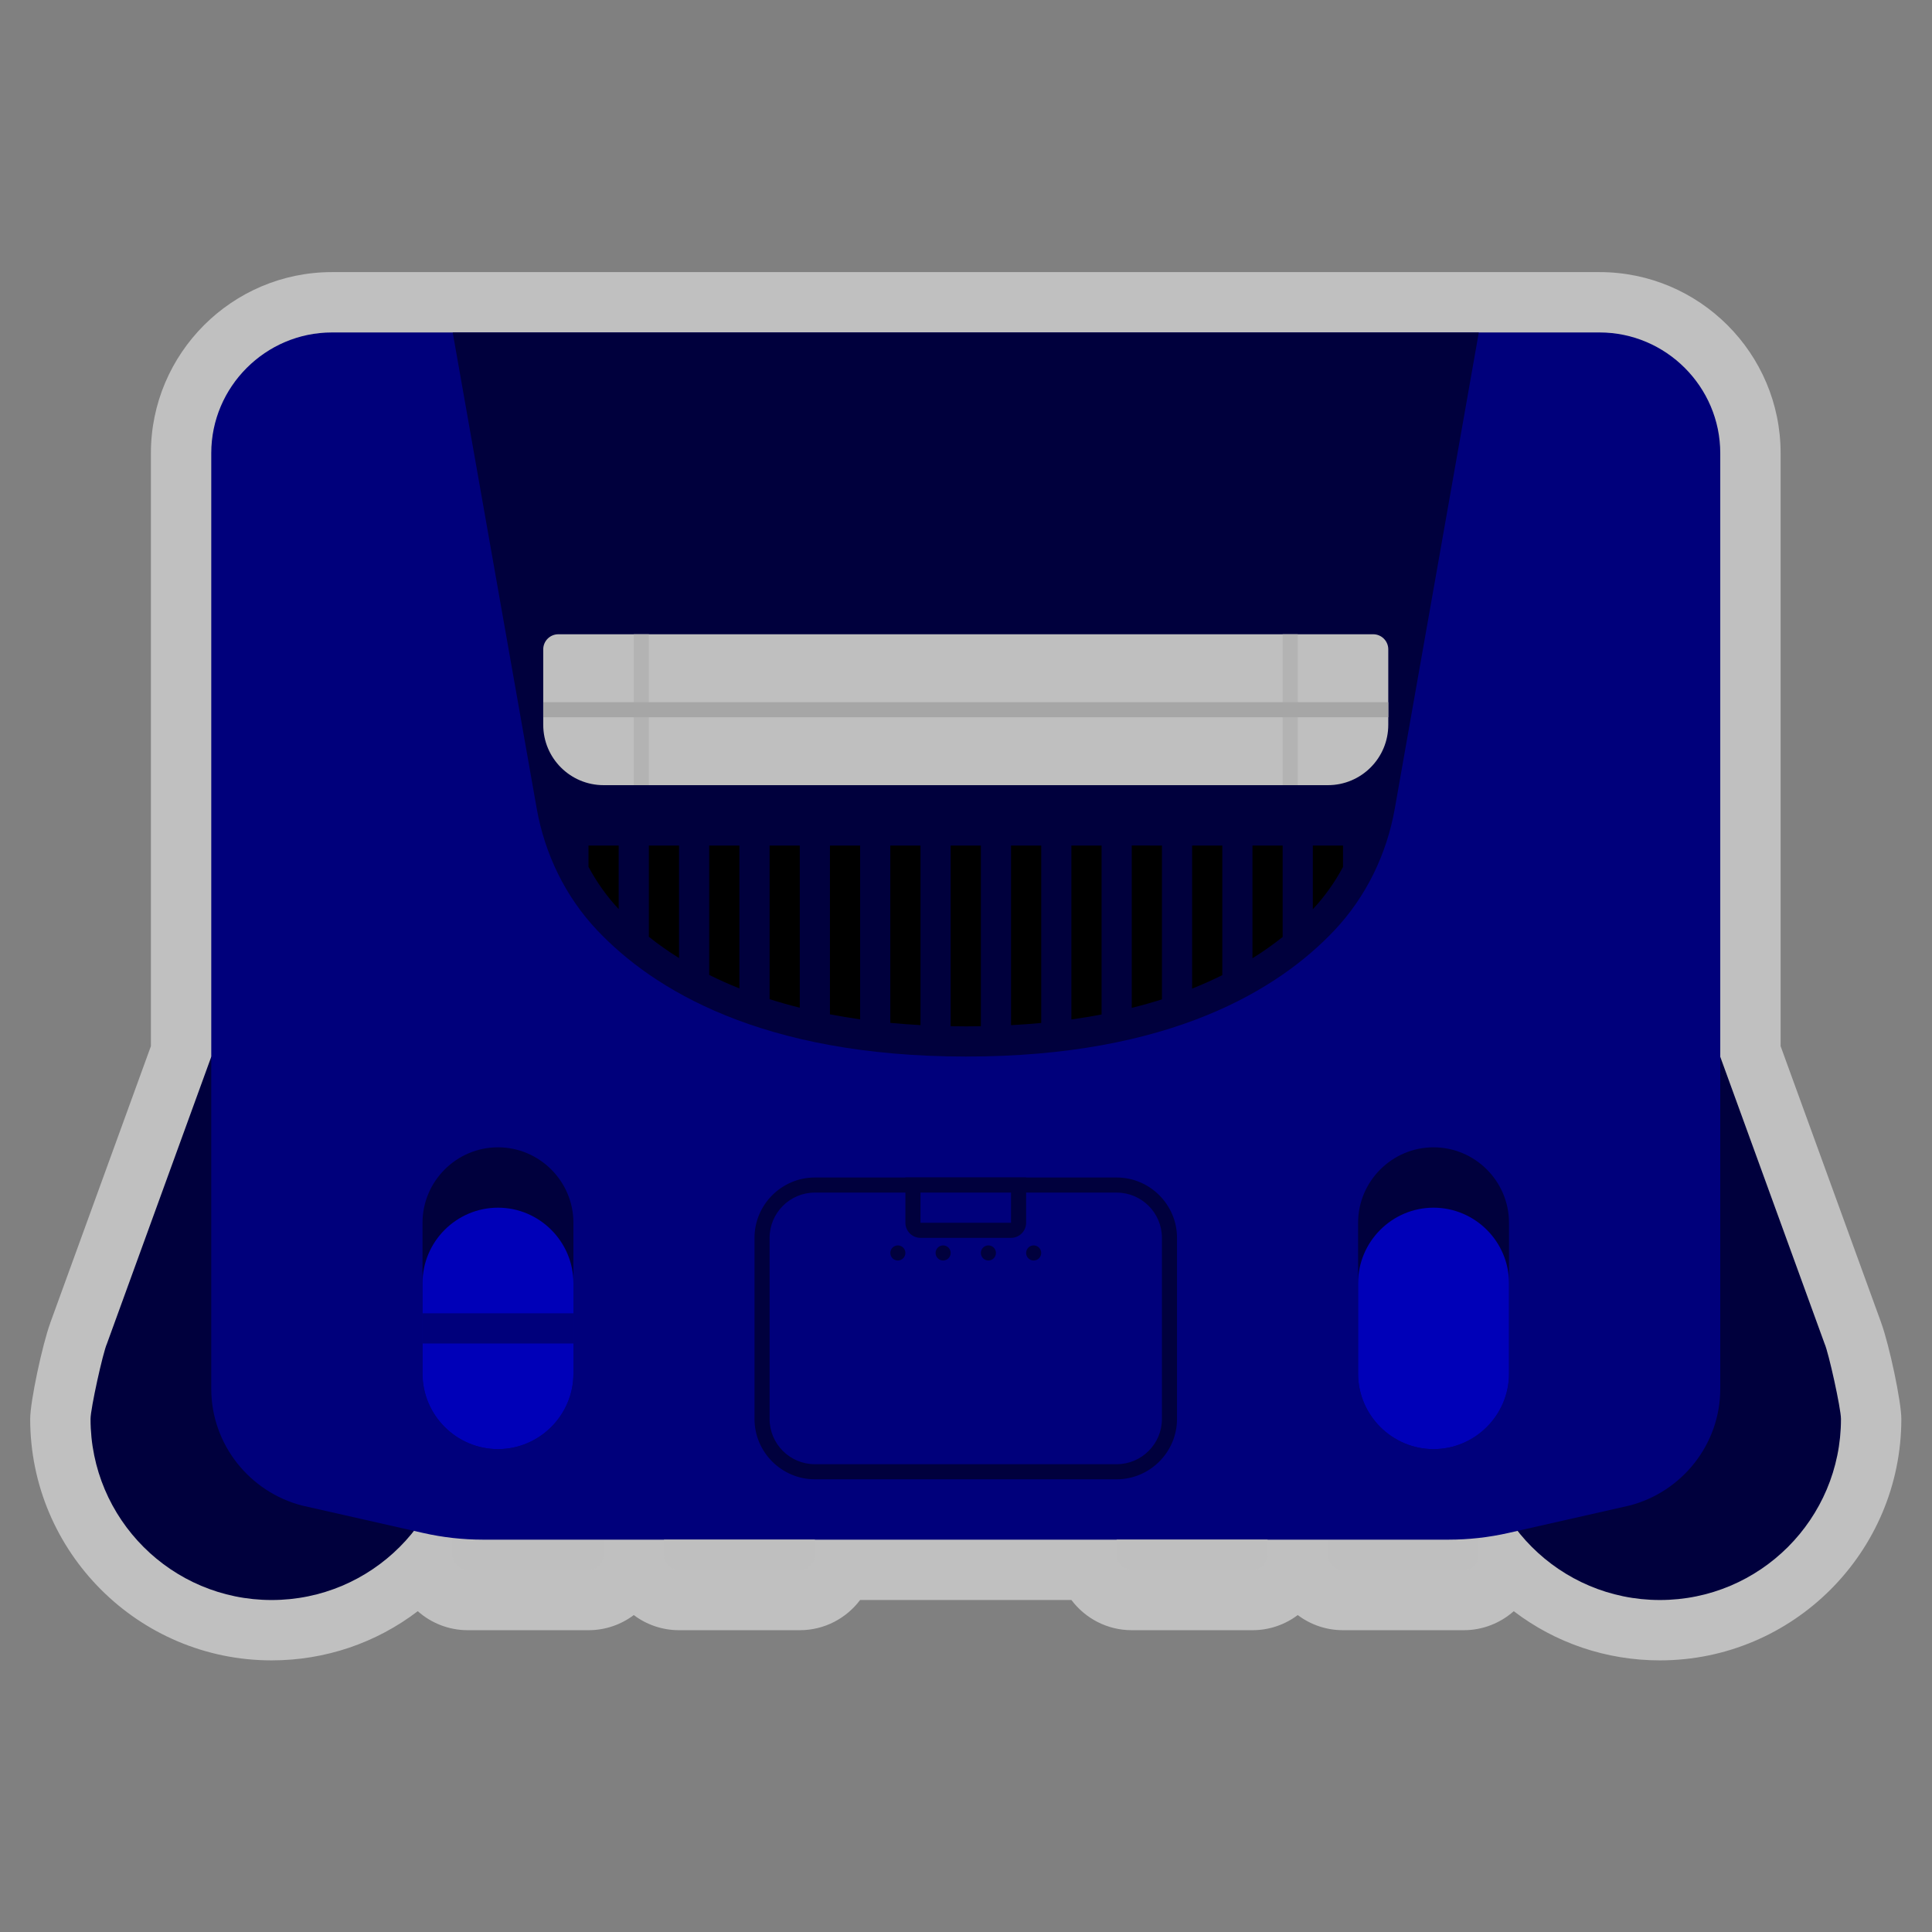 <?xml version="1.0" encoding="UTF-8" standalone="no"?>
<svg
   xmlns:dc="http://purl.org/dc/elements/1.1/"
   xmlns:cc="http://creativecommons.org/ns#"
   xmlns:rdf="http://www.w3.org/1999/02/22-rdf-syntax-ns#"
   xmlns:svg="http://www.w3.org/2000/svg"
   xmlns="http://www.w3.org/2000/svg"
   viewBox="0 0 341.333 341.333"
   height="256"
   width="256"
   xml:space="preserve"
   id="svg2"
   version="1.1"><rect x="0" y="0" width="341.333" height="341.333" fill="#808080" stroke="none"/><defs
     id="defs6"><clipPath
       id="clipPath18"
       clipPathUnits="userSpaceOnUse"><path
         id="path16"
         d="M 0,256 H 256 V 0 H 0 Z" /></clipPath><clipPath
       id="clipPath26"
       clipPathUnits="userSpaceOnUse"><path
         id="path24"
         d="M 4,220 H 252 V 36 H 4 Z" /></clipPath></defs><g
     transform="matrix(1.333,0,0,-1.333,0,341.333)"
     id="g10"><g
       id="g12"><g
         clip-path="url(#clipPath18)"
         id="g14"><g
           id="g20"><g
             id="g22" /><g
             id="g34"><g
               style="opacity:0.5"
               id="g32"
               clip-path="url(#clipPath26)"><g
                 id="g30"
                 transform="translate(249.34,80.713)"><path
                   id="path28"
                   style="fill:#ffffff;fill-opacity:1;fill-rule:nonzero;stroke:none"
                   d="M 0,0 0.004,0.001 -13.34,36.696 v 78.591 c 0,13.234 -10.766,24 -24,24 h -16 -136 -16 c -13.233,0 -24,-10.766 -24,-24 V 36.696 L -242.684,0.001 -242.68,0 c -1.056,-2.889 -2.66,-10.418 -2.66,-12.713 0,-17.644 14.355,-32 32,-32 7.115,0 13.865,2.316 19.37,6.52 1.766,-1.567 4.089,-2.52 6.63,-2.52 h 16 c 2.249,0 4.328,0.747 6,2.005 1.673,-1.258 3.751,-2.005 6,-2.005 h 16 c 3.265,0 6.169,1.572 7.995,4 h 28.01 c 1.826,-2.428 4.731,-4 7.995,-4 h 16 c 2.249,0 4.328,0.747 6,2.005 1.673,-1.258 3.751,-2.005 6,-2.005 h 16 c 2.541,0 4.864,0.953 6.63,2.52 5.505,-4.204 12.256,-6.52 19.37,-6.52 17.645,0 32,14.356 32,32 C 2.66,-10.418 1.056,-2.889 0,0" /></g></g></g></g><g
           transform="translate(194,48)"
           id="g36"><path
             id="path38"
             style="fill:#bfbfbf;fill-opacity:1;fill-rule:nonzero;stroke:none"
             d="m 0,0 h -16 c -1.104,0 -2,0.896 -2,2 V 8 H 2 V 2 C 2,0.896 1.104,0 0,0" /></g><g
           transform="translate(78,48)"
           id="g40"><path
             id="path42"
             style="fill:#bfbfbf;fill-opacity:1;fill-rule:nonzero;stroke:none"
             d="m 0,0 h -16 c -1.104,0 -2,0.896 -2,2 V 8 H 2 V 2 C 2,0.896 1.104,0 0,0" /></g><g
           transform="translate(36,92)"
           id="g44"><path
             id="path46"
             style="fill:#00003d;fill-opacity:1;fill-rule:nonzero;stroke:none"
             d="M 0,0 C -1.364,0 -2.699,-0.12 -4,-0.338 V 24 H -8 L -21.825,-14.02 C -22.356,-15.18 -24,-22.637 -24,-24 c 0,-13.255 10.745,-24 24,-24 13.255,0 24,10.745 24,24 C 24,-10.745 13.255,0 0,0" /></g><g
           transform="translate(241.825,77.981)"
           id="g48"><path
             id="path50"
             style="fill:#00003d;fill-opacity:1;fill-rule:nonzero;stroke:none"
             d="m 0,0 -13.825,38.02 h -4 V 13.682 c -1.302,0.217 -2.637,0.338 -4,0.338 -13.255,0 -24,-10.746 -24,-24 0,-13.255 10.745,-24 24,-24 13.255,0 24,10.745 24,24 C 2.175,-8.617 0.531,-1.16 0,0" /></g><g
           transform="translate(212,212)"
           id="g52"><path
             id="path54"
             style="fill:#00007b;fill-opacity:1;fill-rule:nonzero;stroke:none"
             d="m 0,0 h -168 c -8.8,0 -16,-7.2 -16,-16 v -124 c 0,-7.418 5.123,-13.68 12,-15.47 l 16.074,-3.64 c 2.609,-0.592 5.276,-0.89 7.952,-0.89 h 127.948 c 2.675,0 5.343,0.298 7.953,0.89 L 4,-155.47 c 6.877,1.79 12,8.052 12,15.47 V -16 C 16,-7.2 8.8,0 0,0" /></g><g
           transform="translate(148,100)"
           id="g56"><path
             id="path58"
             style="fill:#00003d;fill-opacity:1;fill-rule:nonzero;stroke:none"
             d="m 0,0 h -40 c -4.4,0 -8,-3.6 -8,-8 v -24 c 0,-4.4 3.6,-8 8,-8 H 0 c 4.4,0 8,3.6 8,8 V -8 C 8,-3.6 4.4,0 0,0 m 0,-2 c 3.309,0 6,-2.691 6,-6 v -24 c 0,-3.309 -2.691,-6 -6,-6 h -40 c -3.309,0 -6,2.691 -6,6 v 24 c 0,3.309 2.691,6 6,6 H 0" /></g><g
           transform="translate(190,64)"
           id="g60"><path
             id="path62"
             style="fill:#00003d;fill-opacity:1;fill-rule:nonzero;stroke:none"
             d="m 0,0 v 0 c -5.5,0 -10,4.5 -10,10 v 20 c 0,5.5 4.5,10 10,10 5.5,0 10,-4.5 10,-10 V 10 C 10,4.5 5.5,0 0,0" /></g><g
           transform="translate(190,64)"
           id="g64"><path
             id="path66"
             style="fill:#0000b8;fill-opacity:1;fill-rule:nonzero;stroke:none"
             d="m 0,0 v 0 c -5.5,0 -10,4.5 -10,10 v 12 c 0,5.5 4.5,10 10,10 5.5,0 10,-4.5 10,-10 V 10 C 10,4.5 5.5,0 0,0" /></g><g
           transform="translate(66,64)"
           id="g68"><path
             id="path70"
             style="fill:#00003d;fill-opacity:1;fill-rule:nonzero;stroke:none"
             d="m 0,0 v 0 c -5.5,0 -10,4.5 -10,10 v 20 c 0,5.5 4.5,10 10,10 5.5,0 10,-4.5 10,-10 V 10 C 10,4.5 5.5,0 0,0" /></g><g
           transform="translate(66,64)"
           id="g72"><path
             id="path74"
             style="fill:#0000b8;fill-opacity:1;fill-rule:nonzero;stroke:none"
             d="m 0,0 v 0 c -5.5,0 -10,4.5 -10,10 v 12 c 0,5.5 4.5,10 10,10 5.5,0 10,-4.5 10,-10 V 10 C 10,4.5 5.5,0 0,0" /></g><path
           id="path76"
           style="fill:#00007b;fill-opacity:1;fill-rule:nonzero;stroke:none"
           d="M 76,78 H 56 v 4 h 20 z" /><g
           transform="translate(106,48)"
           id="g78"><path
             id="path80"
             style="fill:#bfbfbf;fill-opacity:1;fill-rule:nonzero;stroke:none"
             d="m 0,0 h -16 c -1.104,0 -2,0.896 -2,2 V 4 H 2 V 2 C 2,0.896 1.104,0 0,0" /></g><g
           transform="translate(166,48)"
           id="g82"><path
             id="path84"
             style="fill:#bfbfbf;fill-opacity:1;fill-rule:nonzero;stroke:none"
             d="m 0,0 h -16 c -1.104,0 -2,0.896 -2,2 V 4 H 2 V 2 C 2,0.896 1.104,0 0,0" /></g><g
           transform="translate(60,212)"
           id="g86"><path
             id="path88"
             style="fill:#00003d;fill-opacity:1;fill-rule:nonzero;stroke:none"
             d="m 0,0 11.129,-63.067 c 1.069,-6.056 3.809,-11.721 8.037,-16.186 7.351,-7.766 21.702,-16.7 48.834,-16.717 27.145,-0.017 41.497,8.93 48.845,16.709 4.218,4.465 6.954,10.121 8.021,16.171 L 136,0 Z" /></g><g
           transform="translate(176,152)"
           id="g90"><path
             id="path92"
             style="fill:#bfbfbf;fill-opacity:1;fill-rule:nonzero;stroke:none"
             d="m 0,0 h -96 c -4.418,0 -8,3.582 -8,8 v 10 c 0,1.104 0.896,2 2,2 H 6 c 1.104,0 2,-0.896 2,-2 V 8 C 8,3.582 4.418,0 0,0" /></g><g
           transform="translate(86,131.903)"
           id="g94"><path
             id="path96"
             style="fill:#000000;fill-opacity:1;fill-rule:nonzero;stroke:none"
             d="M 0,0 C 1.195,-0.953 2.525,-1.899 4,-2.82 V 12.097 H 0 Z" /></g><g
           transform="translate(130,144)"
           id="g98"><path
             id="path100"
             style="fill:#000000;fill-opacity:1;fill-rule:nonzero;stroke:none"
             d="m 0,0 h -4 v -23.948 c 0.661,-0.012 1.325,-0.022 2.002,-0.022 h 0.075 c 0.651,0 1.288,0.009 1.923,0.02 z" /></g><g
           transform="translate(94,126.847)"
           id="g102"><path
             id="path104"
             style="fill:#000000;fill-opacity:1;fill-rule:nonzero;stroke:none"
             d="M 0,0 C 1.249,-0.621 2.582,-1.219 4,-1.784 V 17.153 H 0 Z" /></g><g
           transform="translate(166,129.057)"
           id="g106"><path
             id="path108"
             style="fill:#000000;fill-opacity:1;fill-rule:nonzero;stroke:none"
             d="m 0,0 c 1.476,0.921 2.805,1.869 4,2.823 v 12.12 H 0 Z" /></g><g
           transform="translate(174,135.557)"
           id="g110"><path
             id="path112"
             style="fill:#000000;fill-opacity:1;fill-rule:nonzero;stroke:none"
             d="M 0,0 C 1.574,1.679 2.906,3.565 4,5.6 V 8.443 H 0 Z" /></g><g
           transform="translate(102,123.635)"
           id="g114"><path
             id="path116"
             style="fill:#000000;fill-opacity:1;fill-rule:nonzero;stroke:none"
             d="M 0,0 C 1.272,-0.404 2.606,-0.782 4,-1.13 V 20.365 H 0 Z" /></g><g
           transform="translate(158,125.037)"
           id="g118"><path
             id="path120"
             style="fill:#000000;fill-opacity:1;fill-rule:nonzero;stroke:none"
             d="M 0,0 C 1.419,0.565 2.751,1.162 4,1.784 V 18.963 H 0 Z" /></g><g
           transform="translate(150,122.482)"
           id="g122"><path
             id="path124"
             style="fill:#000000;fill-opacity:1;fill-rule:nonzero;stroke:none"
             d="m 0,0 c 1.394,0.348 2.729,0.724 4,1.128 v 20.39 H 0 Z" /></g><g
           transform="translate(78,141.171)"
           id="g126"><path
             id="path128"
             style="fill:#000000;fill-opacity:1;fill-rule:nonzero;stroke:none"
             d="M 0,0 C 1.094,-2.034 2.426,-3.918 4,-5.594 V 2.829 H 0 Z" /></g><g
           transform="translate(142,120.947)"
           id="g130"><path
             id="path132"
             style="fill:#000000;fill-opacity:1;fill-rule:nonzero;stroke:none"
             d="M 0,0 C 1.382,0.193 2.714,0.413 4,0.659 V 23.053 H 0 Z" /></g><g
           transform="translate(134,120.19)"
           id="g134"><path
             id="path136"
             style="fill:#000000;fill-opacity:1;fill-rule:nonzero;stroke:none"
             d="M 0,0 C 1.372,0.073 2.706,0.171 4,0.292 V 23.81 H 0 Z" /></g><g
           transform="translate(110,121.625)"
           id="g138"><path
             id="path140"
             style="fill:#000000;fill-opacity:1;fill-rule:nonzero;stroke:none"
             d="M 0,0 C 1.286,-0.246 2.619,-0.468 4,-0.661 V 22.375 H 0 Z" /></g><g
           transform="translate(118,120.495)"
           id="g142"><path
             id="path144"
             style="fill:#000000;fill-opacity:1;fill-rule:nonzero;stroke:none"
             d="M 0,0 C 1.294,-0.123 2.627,-0.223 4,-0.298 V 23.505 H 0 Z" /></g><g
           transform="translate(134,92)"
           id="g146"><path
             id="path148"
             style="fill:#00003d;fill-opacity:1;fill-rule:nonzero;stroke:none"
             d="m 0,0 h -12 c -1.104,0 -2,0.896 -2,2 V 8 H 2 V 2 C 2,0.896 1.104,0 0,0" /></g><path
           id="path150"
           style="fill:#00007b;fill-opacity:1;fill-rule:nonzero;stroke:none"
           d="m 134,94 h -12 v 4 h 12 z" /><g
           transform="translate(120,90)"
           id="g152"><path
             id="path154"
             style="fill:#00003d;fill-opacity:1;fill-rule:nonzero;stroke:none"
             d="m 0,0 c 0,-0.553 -0.448,-1 -1,-1 -0.552,0 -1,0.447 -1,1 0,0.553 0.448,1 1,1 0.552,0 1,-0.447 1,-1" /></g><g
           transform="translate(126,90)"
           id="g156"><path
             id="path158"
             style="fill:#00003d;fill-opacity:1;fill-rule:nonzero;stroke:none"
             d="m 0,0 c 0,-0.553 -0.448,-1 -1,-1 -0.552,0 -1,0.447 -1,1 0,0.553 0.448,1 1,1 0.552,0 1,-0.447 1,-1" /></g><g
           transform="translate(132,90)"
           id="g160"><path
             id="path162"
             style="fill:#00003d;fill-opacity:1;fill-rule:nonzero;stroke:none"
             d="m 0,0 c 0,-0.553 -0.447,-1 -1,-1 -0.553,0 -1,0.447 -1,1 0,0.553 0.447,1 1,1 0.553,0 1,-0.447 1,-1" /></g><g
           transform="translate(138,90)"
           id="g164"><path
             id="path166"
             style="fill:#00003d;fill-opacity:1;fill-rule:nonzero;stroke:none"
             d="m 0,0 c 0,-0.553 -0.447,-1 -1,-1 -0.553,0 -1,0.447 -1,1 0,0.553 0.447,1 1,1 0.553,0 1,-0.447 1,-1" /></g><path
           id="path168"
           style="fill:#b3b3b3;fill-opacity:1;fill-rule:nonzero;stroke:none"
           d="m 86,152 h -2 v 20 h 2 z" /><path
           id="path170"
           style="fill:#b3b3b3;fill-opacity:1;fill-rule:nonzero;stroke:none"
           d="m 172,152 h -2 v 20 h 2 z" /><path
           id="path172"
           style="fill:#a6a6a6;fill-opacity:1;fill-rule:nonzero;stroke:none"
           d="M 184,161 H 72 v 2 h 112 z" /></g></g></g></svg>